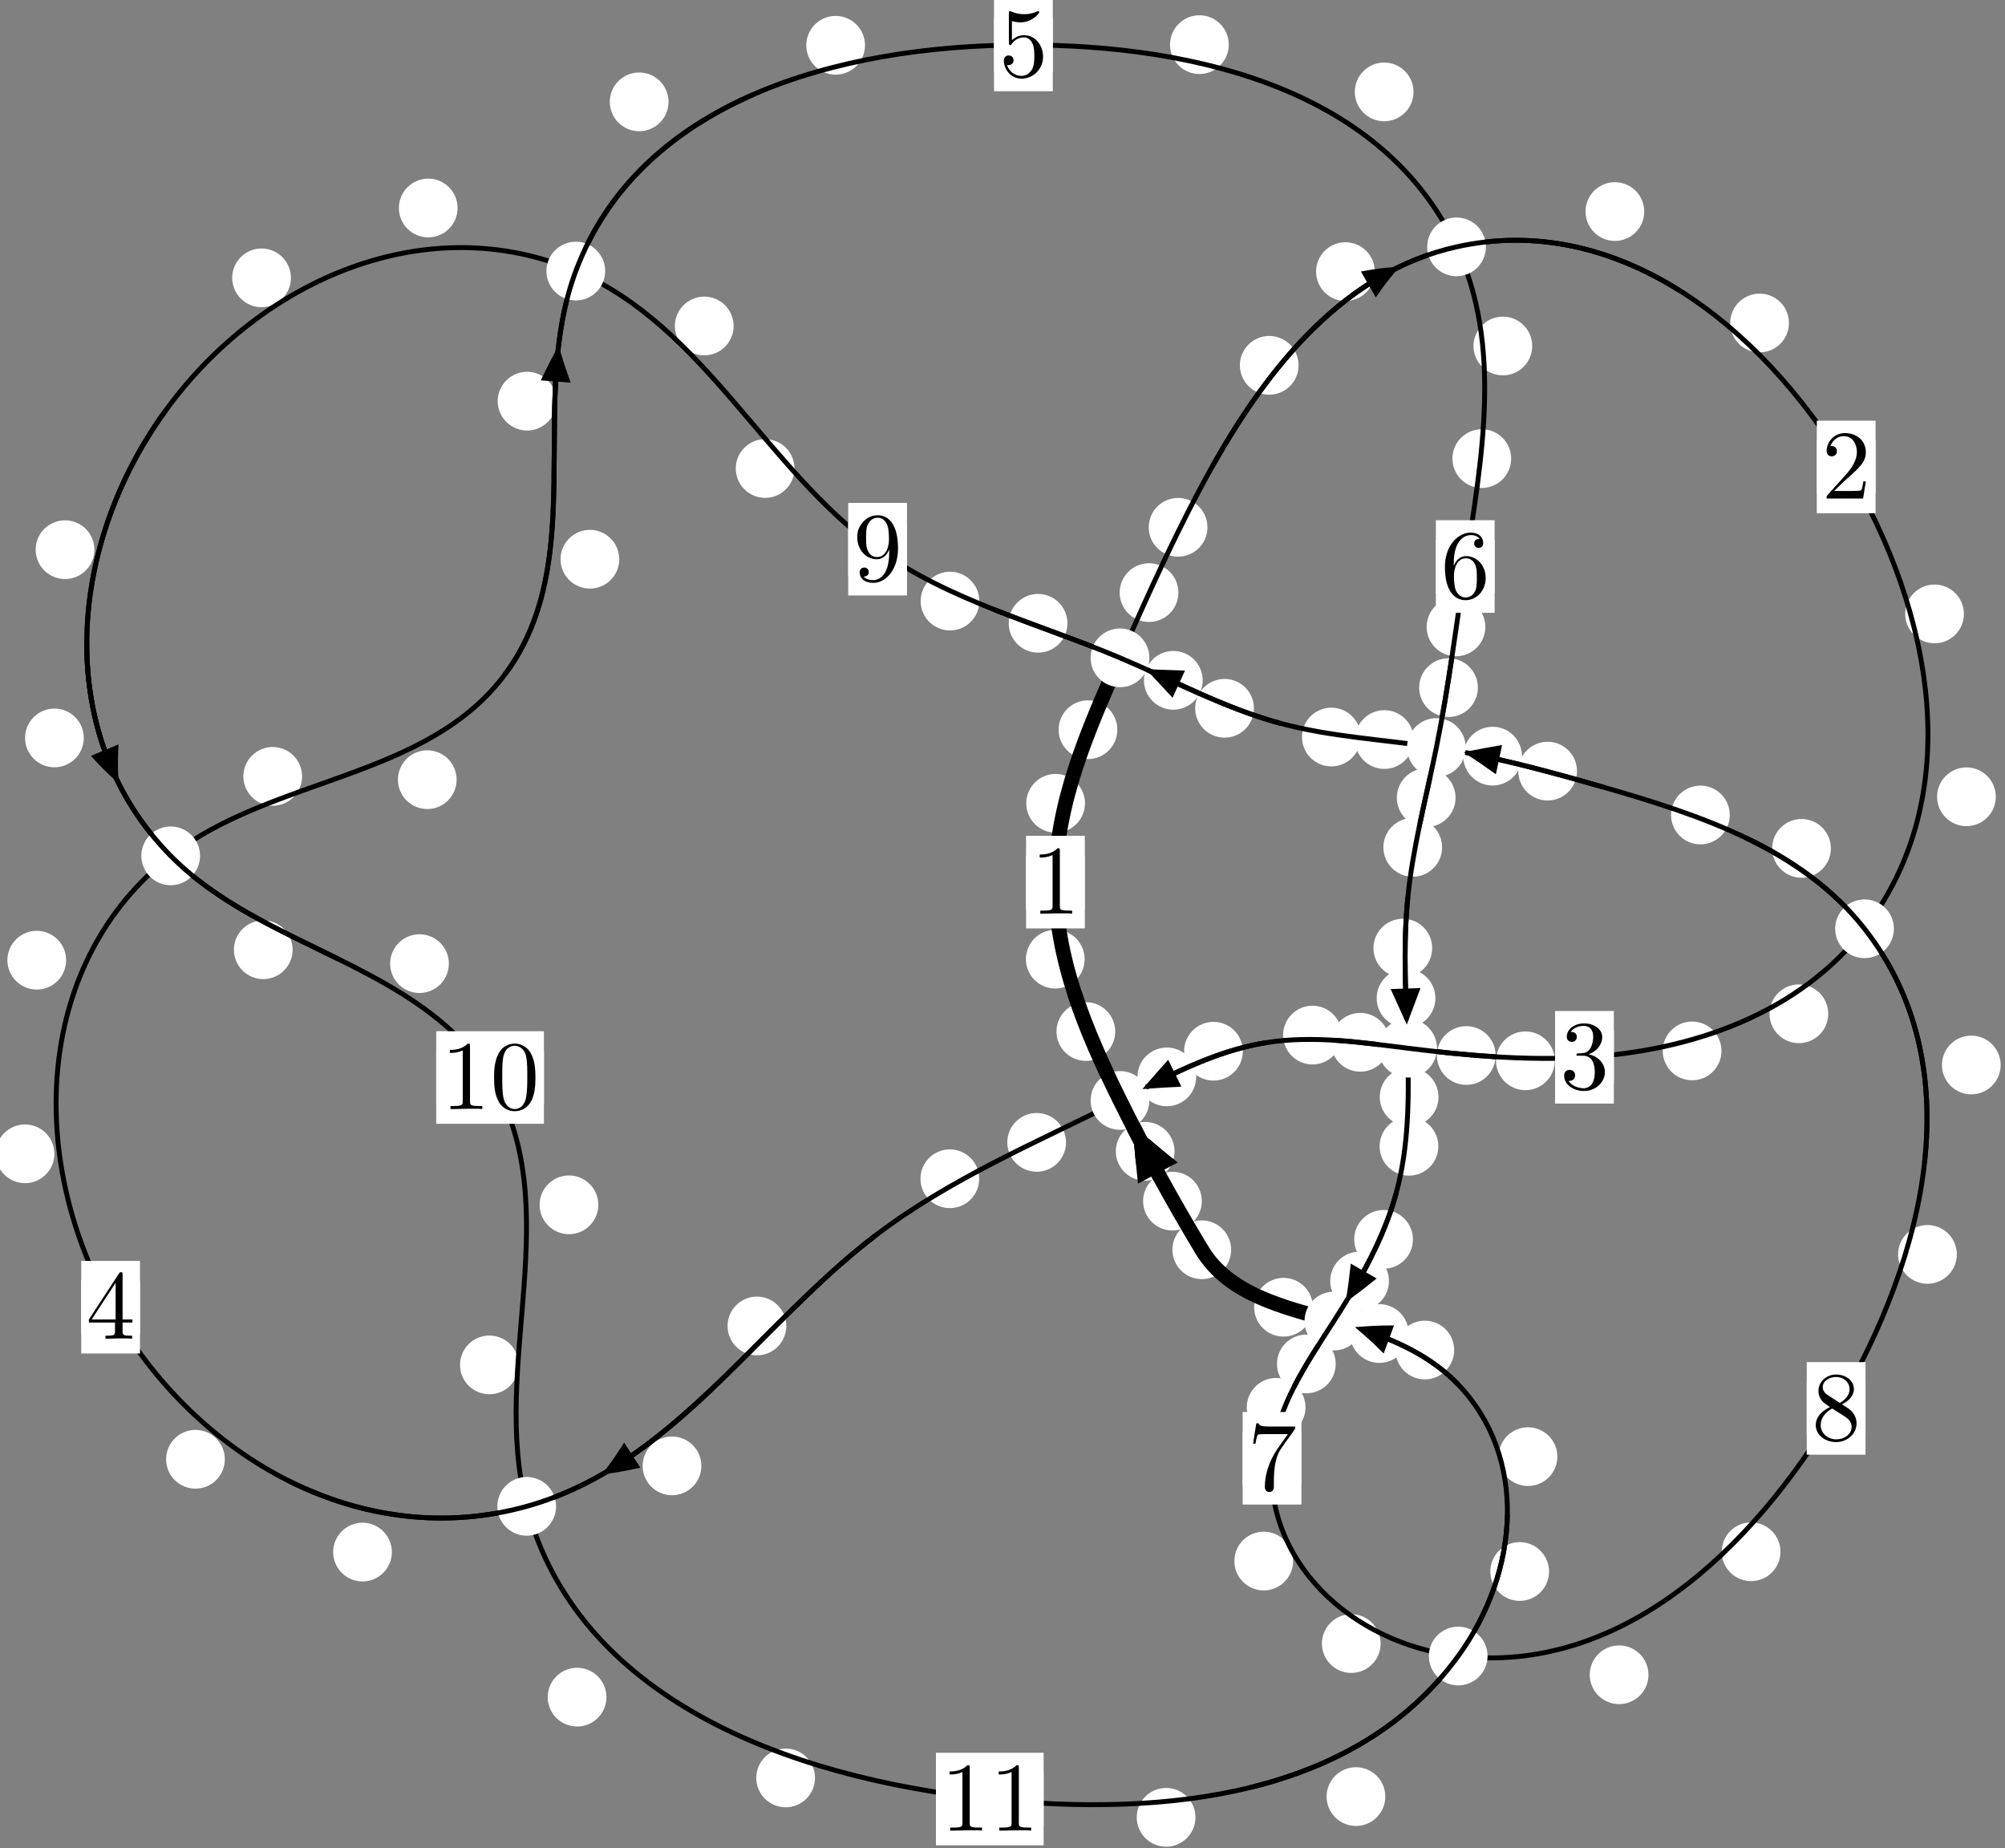 <?xml version="1.0"?>
<!-- Created by MetaPost 1.999 on 2021.07.05:2354 -->
<svg version="1.1" xmlns="http://www.w3.org/2000/svg" xmlns:xlink="http://www.w3.org/1999/xlink" width="204.083" height="188.085" viewBox="0 0 204.083 188.085">
<rect x="0" y="0" width="204.083" height="188.085" fill="#808080" stroke="none"/>
<!-- Original BoundingBox: -114.442551 -75.950302 89.640411 112.135040 -->
  <defs>
    <g transform="scale(0.01,0.01)" id="GLYPHcmr10_48">
      <path style="fill-rule: evenodd;" d="M460 -320C460 -400,455 -480,420 -554C374 -650,292 -666,250 -666C190 -666,117 -640,76 -547C44 -478,39 -400,39 -320C39 -245,43 -155,84 -79C127 2,200 22,249 22C303 22,379 1,423 -94C455 -163,460 -241,460 -320M249 -0C210 -0,151 -25,133 -121C122 -181,122 -273,122 -332C122 -396,122 -462,130 -516C149 -635,224 -644,249 -644C282 -644,348 -626,367 -527C377 -471,377 -395,377 -332C377 -257,377 -189,366 -125C351 -30,294 -0,249 -0"></path>
    </g>
    <g transform="scale(0.01,0.01)" id="GLYPHcmr10_49">
      <path style="fill-rule: evenodd;" d="M294 -640C294 -664,294 -666,271 -666C209 -602,121 -602,89 -602L89 -571C109 -571,168 -571,220 -597L220 -79C220 -43,217 -31,127 -31L95 -31L95 -0L257 -0L130 -3L217 -3L257 -3L297 -3L384 -3L419 -0L419 -31L387 -31C297 -31,294 -42,294 -79"></path>
    </g>
    <g transform="scale(0.01,0.01)" id="GLYPHcmr10_50">
      <path style="fill-rule: evenodd;" d="M127 -77L233 -180C389 -318,449 -372,449 -472C449 -586,359 -666,237 -666C124 -666,50 -574,50 -485C50 -429,100 -429,103 -429C120 -429,155 -441,155 -482C155 -508,137 -534,102 -534C94 -534,92 -534,89 -533C112 -598,166 -635,224 -635C315 -635,358 -554,358 -472C358 -392,308 -313,253 -251L61 -37C50 -26,50 -24,50 -0L421 -0L449 -174L424 -174C419 -144,412 -100,402 -85C395 -77,329 -77,307 -77"></path>
    </g>
    <g transform="scale(0.01,0.01)" id="GLYPHcmr10_51">
      <path style="fill-rule: evenodd;" d="M290 -352C372 -379,430 -449,430 -528C430 -610,342 -666,246 -666C145 -666,69 -606,69 -530C69 -497,91 -478,120 -478C151 -478,171 -500,171 -529C171 -579,124 -579,109 -579C140 -628,206 -641,242 -641C283 -641,338 -619,338 -529C338 -517,336 -459,310 -415C280 -367,246 -364,221 -363C213 -362,189 -360,182 -360C174 -359,167 -358,167 -348C167 -337,174 -337,191 -337L235 -337C317 -337,354 -269,354 -171C354 -35,285 -6,241 -6C198 -6,123 -23,88 -82C123 -77,154 -99,154 -137C154 -173,127 -193,98 -193C74 -193,42 -179,42 -135C42 -44,135 22,244 22C366 22,457 -69,457 -171C457 -253,394 -331,290 -352"></path>
    </g>
    <g transform="scale(0.01,0.01)" id="GLYPHcmr10_52">
      <path style="fill-rule: evenodd;" d="M294 -165L294 -78C294 -42,292 -31,218 -31L197 -31L197 -0L332 -0L238 -3L290 -3L332 -3L374 -3L427 -3L468 -0L468 -31L447 -31C373 -31,371 -42,371 -78L371 -165L471 -165L471 -196L371 -196L371 -651C371 -671,371 -677,355 -677C346 -677,343 -677,335 -665L28 -196L28 -165M300 -196L56 -196L300 -569"></path>
    </g>
    <g transform="scale(0.01,0.01)" id="GLYPHcmr10_53">
      <path style="fill-rule: evenodd;" d="M449 -201C449 -320,367 -420,259 -420C211 -420,168 -404,132 -369L132 -564C152 -558,185 -551,217 -551C340 -551,410 -642,410 -655C410 -661,407 -666,400 -666C399 -666,397 -666,392 -663C372 -654,323 -634,256 -634C216 -634,170 -641,123 -662C115 -665,113 -665,111 -665C101 -665,101 -657,101 -641L101 -345C101 -327,101 -319,115 -319C122 -319,124 -322,128 -328C139 -344,176 -398,257 -398C309 -398,334 -352,342 -334C358 -297,360 -258,360 -208C360 -173,360 -113,336 -71C312 -32,275 -6,229 -6C156 -6,99 -59,82 -118C85 -117,88 -116,99 -116C132 -116,149 -141,149 -165C149 -189,132 -214,99 -214C85 -214,50 -207,50 -161C50 -75,119 22,231 22C347 22,449 -74,449 -201"></path>
    </g>
    <g transform="scale(0.01,0.01)" id="GLYPHcmr10_54">
      <path style="fill-rule: evenodd;" d="M132 -328L132 -352C132 -605,256 -641,307 -641C331 -641,373 -635,395 -601C380 -601,340 -601,340 -556C340 -525,364 -510,386 -510C402 -510,432 -519,432 -558C432 -618,388 -666,305 -666C177 -666,42 -537,42 -316C42 -49,158 22,251 22C362 22,457 -72,457 -204C457 -331,368 -427,257 -427C189 -427,152 -376,132 -328M251 -6C188 -6,158 -66,152 -81C134 -128,134 -208,134 -226C134 -304,166 -404,256 -404C272 -404,318 -404,349 -342C367 -305,367 -254,367 -205C367 -157,367 -107,350 -71C320 -11,274 -6,251 -6"></path>
    </g>
    <g transform="scale(0.01,0.01)" id="GLYPHcmr10_55">
      <path style="fill-rule: evenodd;" d="M476 -609C485 -621,485 -623,485 -644L242 -644C120 -644,118 -657,114 -676L89 -676L56 -470L81 -470C84 -486,93 -549,106 -561C113 -567,191 -567,204 -567L411 -567C400 -551,321 -442,299 -409C209 -274,176 -135,176 -33C176 -23,176 22,222 22C268 22,268 -23,268 -33L268 -84C268 -139,271 -194,279 -248C283 -271,297 -357,341 -419"></path>
    </g>
    <g transform="scale(0.01,0.01)" id="GLYPHcmr10_56">
      <path style="fill-rule: evenodd;" d="M163 -457C117 -487,113 -521,113 -538C113 -599,178 -641,249 -641C322 -641,386 -589,386 -517C386 -460,347 -412,287 -377M309 -362C381 -399,430 -451,430 -517C430 -609,341 -666,250 -666C150 -666,69 -592,69 -499C69 -481,71 -436,113 -389C124 -377,161 -352,186 -335C128 -306,42 -250,42 -151C42 -45,144 22,249 22C362 22,457 -61,457 -168C457 -204,446 -249,408 -291C389 -312,373 -322,309 -362M209 -320L332 -242C360 -223,407 -193,407 -132C407 -58,332 -6,250 -6C164 -6,92 -68,92 -151C92 -209,124 -273,209 -320"></path>
    </g>
    <g transform="scale(0.01,0.01)" id="GLYPHcmr10_57">
      <path style="fill-rule: evenodd;" d="M367 -318L367 -286C367 -52,263 -6,205 -6C188 -6,134 -8,107 -42C151 -42,159 -71,159 -88C159 -119,135 -134,113 -134C97 -134,67 -125,67 -86C67 -19,121 22,206 22C335 22,457 -114,457 -329C457 -598,342 -666,253 -666C198 -666,149 -648,106 -603C65 -558,42 -516,42 -441C42 -316,130 -218,242 -218C303 -218,344 -260,367 -318M243 -241C227 -241,181 -241,150 -304C132 -341,132 -391,132 -440C132 -494,132 -541,153 -578C180 -628,218 -641,253 -641C299 -641,332 -607,349 -562C361 -530,365 -467,365 -421C365 -338,331 -241,243 -241"></path>
    </g>
  </defs>
  <path d="M122.331 122.247C122.331 121.454,122.016 120.694,121.455 120.133C120.895 119.573,120.135 119.258,119.342 119.258C118.549 119.258,117.789 119.573,117.229 120.133C116.668 120.694,116.353 121.454,116.353 122.247C116.353 123.039,116.668 123.8,117.229 124.36C117.789 124.921,118.549 125.236,119.342 125.236C120.135 125.236,120.895 124.921,121.455 124.36C122.016 123.8,122.331 123.039,122.331 122.247Z" style="fill: rgb(100%,100%,100%);stroke: none;"></path>
  <path d="M125.314 127.195C125.314 126.402,124.999 125.642,124.438 125.082C123.878 124.521,123.118 124.206,122.325 124.206C121.532 124.206,120.772 124.521,120.212 125.082C119.651 125.642,119.336 126.402,119.336 127.195C119.336 127.988,119.651 128.748,120.212 129.308C120.772 129.869,121.532 130.184,122.325 130.184C123.118 130.184,123.878 129.869,124.438 129.308C124.999 128.748,125.314 127.988,125.314 127.195Z" style="fill: rgb(100%,100%,100%);stroke: none;"></path>
  <path d="M113.514 104.985C113.514 104.192,113.199 103.432,112.638 102.872C112.078 102.311,111.318 101.996,110.525 101.996C109.732 101.996,108.972 102.311,108.412 102.872C107.851 103.432,107.536 104.192,107.536 104.985C107.536 105.778,107.851 106.538,108.412 107.098C108.972 107.659,109.732 107.974,110.525 107.974C111.318 107.974,112.078 107.659,112.638 107.098C113.199 106.538,113.514 105.778,113.514 104.985Z" style="fill: rgb(100%,100%,100%);stroke: none;"></path>
  <path d="M119.553 117.177C119.553 116.385,119.239 115.625,118.678 115.064C118.118 114.504,117.357 114.189,116.565 114.189C115.772 114.189,115.012 114.504,114.451 115.064C113.891 115.625,113.576 116.385,113.576 117.177C113.576 117.97,113.891 118.73,114.451 119.291C115.012 119.851,115.772 120.166,116.565 120.166C117.357 120.166,118.118 119.851,118.678 119.291C119.239 118.73,119.553 117.97,119.553 117.177Z" style="fill: rgb(100%,100%,100%);stroke: none;"></path>
  <path d="M110.437 81.756C110.437 80.963,110.122 80.203,109.561 79.643C109.001 79.082,108.241 78.767,107.448 78.767C106.655 78.767,105.895 79.082,105.335 79.643C104.774 80.203,104.459 80.963,104.459 81.756C104.459 82.549,104.774 83.309,105.335 83.869C105.895 84.43,106.655 84.745,107.448 84.745C108.241 84.745,109.001 84.43,109.561 83.869C110.122 83.309,110.437 82.549,110.437 81.756Z" style="fill: rgb(100%,100%,100%);stroke: none;"></path>
  <path d="M110.401 97.62C110.401 96.827,110.086 96.067,109.526 95.506C108.965 94.946,108.205 94.631,107.412 94.631C106.62 94.631,105.859 94.946,105.299 95.506C104.738 96.067,104.424 96.827,104.424 97.62C104.424 98.412,104.738 99.173,105.299 99.733C105.859 100.294,106.62 100.609,107.412 100.609C108.205 100.609,108.965 100.294,109.526 99.733C110.086 99.173,110.401 98.412,110.401 97.62Z" style="fill: rgb(100%,100%,100%);stroke: none;"></path>
  <path d="M119.945 60.313C119.945 59.521,119.631 58.76,119.07 58.2C118.51 57.639,117.749 57.324,116.957 57.324C116.164 57.324,115.404 57.639,114.843 58.2C114.283 58.76,113.968 59.521,113.968 60.313C113.968 61.106,114.283 61.866,114.843 62.427C115.404 62.987,116.164 63.302,116.957 63.302C117.749 63.302,118.51 62.987,119.07 62.427C119.631 61.866,119.945 61.106,119.945 60.313Z" style="fill: rgb(100%,100%,100%);stroke: none;"></path>
  <path d="M113.732 74.265C113.732 73.472,113.417 72.712,112.856 72.151C112.296 71.591,111.536 71.276,110.743 71.276C109.95 71.276,109.19 71.591,108.63 72.151C108.069 72.712,107.754 73.472,107.754 74.265C107.754 75.057,108.069 75.818,108.63 76.378C109.19 76.939,109.95 77.253,110.743 77.253C111.536 77.253,112.296 76.939,112.856 76.378C113.417 75.818,113.732 75.057,113.732 74.265Z" style="fill: rgb(100%,100%,100%);stroke: none;"></path>
  <path d="M132.18 37.181C132.18 36.388,131.865 35.628,131.305 35.068C130.744 34.507,129.984 34.192,129.192 34.192C128.399 34.192,127.639 34.507,127.078 35.068C126.518 35.628,126.203 36.388,126.203 37.181C126.203 37.974,126.518 38.734,127.078 39.294C127.639 39.855,128.399 40.17,129.192 40.17C129.984 40.17,130.744 39.855,131.305 39.294C131.865 38.734,132.18 37.974,132.18 37.181Z" style="fill: rgb(100%,100%,100%);stroke: none;"></path>
  <path d="M122.903 53.666C122.903 52.873,122.588 52.113,122.028 51.552C121.467 50.992,120.707 50.677,119.915 50.677C119.122 50.677,118.362 50.992,117.801 51.552C117.241 52.113,116.926 52.873,116.926 53.666C116.926 54.458,117.241 55.219,117.801 55.779C118.362 56.34,119.122 56.654,119.915 56.654C120.707 56.654,121.467 56.34,122.028 55.779C122.588 55.219,122.903 54.458,122.903 53.666Z" style="fill: rgb(100%,100%,100%);stroke: none;"></path>
  <path d="M167.362 21.532C167.362 20.739,167.047 19.979,166.487 19.418C165.926 18.858,165.166 18.543,164.374 18.543C163.581 18.543,162.821 18.858,162.26 19.418C161.7 19.979,161.385 20.739,161.385 21.532C161.385 22.324,161.7 23.085,162.26 23.645C162.821 24.206,163.581 24.521,164.374 24.521C165.166 24.521,165.926 24.206,166.487 23.645C167.047 23.085,167.362 22.324,167.362 21.532Z" style="fill: rgb(100%,100%,100%);stroke: none;"></path>
  <path d="M139.937 27.645C139.937 26.852,139.622 26.092,139.062 25.531C138.501 24.971,137.741 24.656,136.949 24.656C136.156 24.656,135.396 24.971,134.835 25.531C134.275 26.092,133.96 26.852,133.96 27.645C133.96 28.437,134.275 29.197,134.835 29.758C135.396 30.318,136.156 30.633,136.949 30.633C137.741 30.633,138.501 30.318,139.062 29.758C139.622 29.197,139.937 28.437,139.937 27.645Z" style="fill: rgb(100%,100%,100%);stroke: none;"></path>
  <path d="M199.901 62.482C199.901 61.689,199.586 60.929,199.026 60.369C198.465 59.808,197.705 59.493,196.912 59.493C196.12 59.493,195.36 59.808,194.799 60.369C194.239 60.929,193.924 61.689,193.924 62.482C193.924 63.275,194.239 64.035,194.799 64.595C195.36 65.156,196.12 65.471,196.912 65.471C197.705 65.471,198.465 65.156,199.026 64.595C199.586 64.035,199.901 63.275,199.901 62.482Z" style="fill: rgb(100%,100%,100%);stroke: none;"></path>
  <path d="M182.092 32.871C182.092 32.079,181.777 31.318,181.216 30.758C180.656 30.197,179.896 29.883,179.103 29.883C178.31 29.883,177.55 30.197,176.99 30.758C176.429 31.318,176.114 32.079,176.114 32.871C176.114 33.664,176.429 34.424,176.99 34.985C177.55 35.545,178.31 35.86,179.103 35.86C179.896 35.86,180.656 35.545,181.216 34.985C181.777 34.424,182.092 33.664,182.092 32.871Z" style="fill: rgb(100%,100%,100%);stroke: none;"></path>
  <path d="M186.092 103.181C186.092 102.388,185.777 101.628,185.217 101.068C184.656 100.507,183.896 100.192,183.103 100.192C182.311 100.192,181.55 100.507,180.99 101.068C180.429 101.628,180.115 102.388,180.115 103.181C180.115 103.974,180.429 104.734,180.99 105.294C181.55 105.855,182.311 106.17,183.103 106.17C183.896 106.17,184.656 105.855,185.217 105.294C185.777 104.734,186.092 103.974,186.092 103.181Z" style="fill: rgb(100%,100%,100%);stroke: none;"></path>
  <path d="M203.147 81.093C203.147 80.3,202.832 79.54,202.272 78.979C201.711 78.419,200.951 78.104,200.158 78.104C199.366 78.104,198.605 78.419,198.045 78.979C197.484 79.54,197.169 80.3,197.169 81.093C197.169 81.885,197.484 82.646,198.045 83.206C198.605 83.767,199.366 84.082,200.158 84.082C200.951 84.082,201.711 83.767,202.272 83.206C202.832 82.646,203.147 81.885,203.147 81.093Z" style="fill: rgb(100%,100%,100%);stroke: none;"></path>
  <path d="M158.254 107.965C158.254 107.172,157.939 106.412,157.379 105.851C156.818 105.291,156.058 104.976,155.265 104.976C154.473 104.976,153.712 105.291,153.152 105.851C152.591 106.412,152.276 107.172,152.276 107.965C152.276 108.757,152.591 109.518,153.152 110.078C153.712 110.639,154.473 110.953,155.265 110.953C156.058 110.953,156.818 110.639,157.379 110.078C157.939 109.518,158.254 108.757,158.254 107.965Z" style="fill: rgb(100%,100%,100%);stroke: none;"></path>
  <path d="M175.223 106.958C175.223 106.165,174.909 105.405,174.348 104.845C173.788 104.284,173.027 103.969,172.235 103.969C171.442 103.969,170.682 104.284,170.121 104.845C169.561 105.405,169.246 106.165,169.246 106.958C169.246 107.751,169.561 108.511,170.121 109.071C170.682 109.632,171.442 109.947,172.235 109.947C173.027 109.947,173.788 109.632,174.348 109.071C174.909 108.511,175.223 107.751,175.223 106.958Z" style="fill: rgb(100%,100%,100%);stroke: none;"></path>
  <path d="M141.445 106.081C141.445 105.288,141.13 104.528,140.57 103.968C140.01 103.407,139.249 103.092,138.457 103.092C137.664 103.092,136.904 103.407,136.343 103.968C135.783 104.528,135.468 105.288,135.468 106.081C135.468 106.874,135.783 107.634,136.343 108.194C136.904 108.755,137.664 109.07,138.457 109.07C139.249 109.07,140.01 108.755,140.57 108.194C141.13 107.634,141.445 106.874,141.445 106.081Z" style="fill: rgb(100%,100%,100%);stroke: none;"></path>
  <path d="M152.238 107.426C152.238 106.634,151.923 105.874,151.363 105.313C150.802 104.753,150.042 104.438,149.25 104.438C148.457 104.438,147.697 104.753,147.136 105.313C146.576 105.874,146.261 106.634,146.261 107.426C146.261 108.219,146.576 108.979,147.136 109.54C147.697 110.1,148.457 110.415,149.25 110.415C150.042 110.415,150.802 110.1,151.363 109.54C151.923 108.979,152.238 108.219,152.238 107.426Z" style="fill: rgb(100%,100%,100%);stroke: none;"></path>
  <path d="M126.505 106.99C126.505 106.197,126.19 105.437,125.63 104.876C125.069 104.316,124.309 104.001,123.516 104.001C122.724 104.001,121.963 104.316,121.403 104.876C120.842 105.437,120.528 106.197,120.528 106.99C120.528 107.782,120.842 108.542,121.403 109.103C121.963 109.663,122.724 109.978,123.516 109.978C124.309 109.978,125.069 109.663,125.63 109.103C126.19 108.542,126.505 107.782,126.505 106.99Z" style="fill: rgb(100%,100%,100%);stroke: none;"></path>
  <path d="M136.582 105.348C136.582 104.555,136.267 103.795,135.706 103.234C135.146 102.674,134.386 102.359,133.593 102.359C132.8 102.359,132.04 102.674,131.48 103.234C130.919 103.795,130.604 104.555,130.604 105.348C130.604 106.14,130.919 106.9,131.48 107.461C132.04 108.021,132.8 108.336,133.593 108.336C134.386 108.336,135.146 108.021,135.706 107.461C136.267 106.9,136.582 106.14,136.582 105.348Z" style="fill: rgb(100%,100%,100%);stroke: none;"></path>
  <path d="M108.508 116.267C108.508 115.474,108.193 114.714,107.632 114.154C107.072 113.593,106.312 113.278,105.519 113.278C104.726 113.278,103.966 113.593,103.406 114.154C102.845 114.714,102.53 115.474,102.53 116.267C102.53 117.06,102.845 117.82,103.406 118.38C103.966 118.941,104.726 119.256,105.519 119.256C106.312 119.256,107.072 118.941,107.632 118.38C108.193 117.82,108.508 117.06,108.508 116.267Z" style="fill: rgb(100%,100%,100%);stroke: none;"></path>
  <path d="M121.756 109.602C121.756 108.809,121.441 108.049,120.88 107.488C120.32 106.928,119.56 106.613,118.767 106.613C117.974 106.613,117.214 106.928,116.654 107.488C116.093 108.049,115.778 108.809,115.778 109.602C115.778 110.394,116.093 111.154,116.654 111.715C117.214 112.275,117.974 112.59,118.767 112.59C119.56 112.59,120.32 112.275,120.88 111.715C121.441 111.154,121.756 110.394,121.756 109.602Z" style="fill: rgb(100%,100%,100%);stroke: none;"></path>
  <path d="M80.035 134.953C80.035 134.16,79.72 133.4,79.16 132.84C78.599 132.279,77.839 131.964,77.046 131.964C76.254 131.964,75.493 132.279,74.933 132.84C74.372 133.4,74.058 134.16,74.058 134.953C74.058 135.746,74.372 136.506,74.933 137.066C75.493 137.627,76.254 137.942,77.046 137.942C77.839 137.942,78.599 137.627,79.16 137.066C79.72 136.506,80.035 135.746,80.035 134.953Z" style="fill: rgb(100%,100%,100%);stroke: none;"></path>
  <path d="M99.67 119.97C99.67 119.177,99.355 118.417,98.794 117.857C98.234 117.296,97.474 116.981,96.681 116.981C95.888 116.981,95.128 117.296,94.568 117.857C94.007 118.417,93.692 119.177,93.692 119.97C93.692 120.763,94.007 121.523,94.568 122.083C95.128 122.644,95.888 122.959,96.681 122.959C97.474 122.959,98.234 122.644,98.794 122.083C99.355 121.523,99.67 120.763,99.67 119.97Z" style="fill: rgb(100%,100%,100%);stroke: none;"></path>
  <path d="M39.888 157.965C39.888 157.172,39.574 156.412,39.013 155.852C38.453 155.291,37.692 154.976,36.9 154.976C36.107 154.976,35.347 155.291,34.786 155.852C34.226 156.412,33.911 157.172,33.911 157.965C33.911 158.758,34.226 159.518,34.786 160.078C35.347 160.639,36.107 160.954,36.9 160.954C37.692 160.954,38.453 160.639,39.013 160.078C39.574 159.518,39.888 158.758,39.888 157.965Z" style="fill: rgb(100%,100%,100%);stroke: none;"></path>
  <path d="M71.389 149.192C71.389 148.399,71.074 147.639,70.514 147.079C69.953 146.518,69.193 146.203,68.4 146.203C67.608 146.203,66.848 146.518,66.287 147.079C65.727 147.639,65.412 148.399,65.412 149.192C65.412 149.985,65.727 150.745,66.287 151.305C66.848 151.866,67.608 152.181,68.4 152.181C69.193 152.181,69.953 151.866,70.514 151.305C71.074 150.745,71.389 149.985,71.389 149.192Z" style="fill: rgb(100%,100%,100%);stroke: none;"></path>
  <path d="M5.535 117.431C5.535 116.638,5.22 115.878,4.66 115.317C4.099 114.757,3.339 114.442,2.546 114.442C1.753 114.442,0.993 114.757,0.433 115.317C-0.128 115.878,-0.443 116.638,-0.443 117.431C-0.443 118.223,-0.128 118.983,0.433 119.544C0.993 120.104,1.753 120.419,2.546 120.419C3.339 120.419,4.099 120.104,4.66 119.544C5.22 118.983,5.535 118.223,5.535 117.431Z" style="fill: rgb(100%,100%,100%);stroke: none;"></path>
  <path d="M22.885 148.52C22.885 147.728,22.57 146.967,22.01 146.407C21.449 145.846,20.689 145.531,19.896 145.531C19.104 145.531,18.343 145.846,17.783 146.407C17.222 146.967,16.908 147.728,16.908 148.52C16.908 149.313,17.222 150.073,17.783 150.634C18.343 151.194,19.104 151.509,19.896 151.509C20.689 151.509,21.449 151.194,22.01 150.634C22.57 150.073,22.885 149.313,22.885 148.52Z" style="fill: rgb(100%,100%,100%);stroke: none;"></path>
  <path d="M30.748 79.015C30.748 78.223,30.433 77.463,29.873 76.902C29.313 76.342,28.552 76.027,27.76 76.027C26.967 76.027,26.207 76.342,25.646 76.902C25.086 77.463,24.771 78.223,24.771 79.015C24.771 79.808,25.086 80.568,25.646 81.129C26.207 81.689,26.967 82.004,27.76 82.004C28.552 82.004,29.313 81.689,29.873 81.129C30.433 80.568,30.748 79.808,30.748 79.015Z" style="fill: rgb(100%,100%,100%);stroke: none;"></path>
  <path d="M6.731 97.726C6.731 96.933,6.417 96.173,5.856 95.612C5.296 95.052,4.535 94.737,3.743 94.737C2.95 94.737,2.19 95.052,1.629 95.612C1.069 96.173,0.754 96.933,0.754 97.726C0.754 98.518,1.069 99.279,1.629 99.839C2.19 100.4,2.95 100.715,3.743 100.715C4.535 100.715,5.296 100.4,5.856 99.839C6.417 99.279,6.731 98.518,6.731 97.726Z" style="fill: rgb(100%,100%,100%);stroke: none;"></path>
  <path d="M63.033 56.916C63.033 56.124,62.718 55.363,62.157 54.803C61.597 54.242,60.837 53.927,60.044 53.927C59.251 53.927,58.491 54.242,57.931 54.803C57.37 55.363,57.055 56.124,57.055 56.916C57.055 57.709,57.37 58.469,57.931 59.03C58.491 59.59,59.251 59.905,60.044 59.905C60.837 59.905,61.597 59.59,62.157 59.03C62.718 58.469,63.033 57.709,63.033 56.916Z" style="fill: rgb(100%,100%,100%);stroke: none;"></path>
  <path d="M46.48 79.353C46.48 78.56,46.165 77.8,45.605 77.24C45.044 76.679,44.284 76.364,43.491 76.364C42.699 76.364,41.939 76.679,41.378 77.24C40.818 77.8,40.503 78.56,40.503 79.353C40.503 80.146,40.818 80.906,41.378 81.466C41.939 82.027,42.699 82.342,43.491 82.342C44.284 82.342,45.044 82.027,45.605 81.466C46.165 80.906,46.48 80.146,46.48 79.353Z" style="fill: rgb(100%,100%,100%);stroke: none;"></path>
  <path d="M68.047 10.366C68.047 9.574,67.732 8.813,67.171 8.253C66.611 7.693,65.851 7.378,65.058 7.378C64.265 7.378,63.505 7.693,62.945 8.253C62.384 8.813,62.069 9.574,62.069 10.366C62.069 11.159,62.384 11.919,62.945 12.48C63.505 13.04,64.265 13.355,65.058 13.355C65.851 13.355,66.611 13.04,67.171 12.48C67.732 11.919,68.047 11.159,68.047 10.366Z" style="fill: rgb(100%,100%,100%);stroke: none;"></path>
  <path d="M56.639 40.828C56.639 40.035,56.324 39.275,55.763 38.715C55.203 38.154,54.443 37.839,53.65 37.839C52.857 37.839,52.097 38.154,51.537 38.715C50.976 39.275,50.661 40.035,50.661 40.828C50.661 41.621,50.976 42.381,51.537 42.941C52.097 43.502,52.857 43.817,53.65 43.817C54.443 43.817,55.203 43.502,55.763 42.941C56.324 42.381,56.639 41.621,56.639 40.828Z" style="fill: rgb(100%,100%,100%);stroke: none;"></path>
  <path d="M125.072 4.543C125.072 3.75,124.757 2.99,124.196 2.43C123.636 1.869,122.876 1.554,122.083 1.554C121.29 1.554,120.53 1.869,119.97 2.43C119.409 2.99,119.094 3.75,119.094 4.543C119.094 5.336,119.409 6.096,119.97 6.656C120.53 7.217,121.29 7.532,122.083 7.532C122.876 7.532,123.636 7.217,124.196 6.656C124.757 6.096,125.072 5.336,125.072 4.543Z" style="fill: rgb(100%,100%,100%);stroke: none;"></path>
  <path d="M88.045 4.609C88.045 3.817,87.73 3.057,87.17 2.496C86.609 1.936,85.849 1.621,85.057 1.621C84.264 1.621,83.504 1.936,82.943 2.496C82.383 3.057,82.068 3.817,82.068 4.609C82.068 5.402,82.383 6.162,82.943 6.723C83.504 7.283,84.264 7.598,85.057 7.598C85.849 7.598,86.609 7.283,87.17 6.723C87.73 6.162,88.045 5.402,88.045 4.609Z" style="fill: rgb(100%,100%,100%);stroke: none;"></path>
  <path d="M155.961 35.214C155.961 34.421,155.646 33.661,155.085 33.1C154.525 32.54,153.765 32.225,152.972 32.225C152.179 32.225,151.419 32.54,150.859 33.1C150.298 33.661,149.983 34.421,149.983 35.214C149.983 36.006,150.298 36.766,150.859 37.327C151.419 37.887,152.179 38.202,152.972 38.202C153.765 38.202,154.525 37.887,155.085 37.327C155.646 36.766,155.961 36.006,155.961 35.214Z" style="fill: rgb(100%,100%,100%);stroke: none;"></path>
  <path d="M143.879 9.353C143.879 8.561,143.564 7.801,143.003 7.24C142.443 6.68,141.683 6.365,140.89 6.365C140.097 6.365,139.337 6.68,138.777 7.24C138.216 7.801,137.901 8.561,137.901 9.353C137.901 10.146,138.216 10.906,138.777 11.467C139.337 12.027,140.097 12.342,140.89 12.342C141.683 12.342,142.443 12.027,143.003 11.467C143.564 10.906,143.879 10.146,143.879 9.353Z" style="fill: rgb(100%,100%,100%);stroke: none;"></path>
  <path d="M151.19 63.804C151.19 63.012,150.875 62.252,150.315 61.691C149.754 61.131,148.994 60.816,148.202 60.816C147.409 60.816,146.649 61.131,146.088 61.691C145.528 62.252,145.213 63.012,145.213 63.804C145.213 64.597,145.528 65.357,146.088 65.918C146.649 66.478,147.409 66.793,148.202 66.793C148.994 66.793,149.754 66.478,150.315 65.918C150.875 65.357,151.19 64.597,151.19 63.804Z" style="fill: rgb(100%,100%,100%);stroke: none;"></path>
  <path d="M153.815 46.675C153.815 45.882,153.5 45.122,152.94 44.562C152.379 44.001,151.619 43.686,150.826 43.686C150.034 43.686,149.274 44.001,148.713 44.562C148.153 45.122,147.838 45.882,147.838 46.675C147.838 47.468,148.153 48.228,148.713 48.788C149.274 49.349,150.034 49.664,150.826 49.664C151.619 49.664,152.379 49.349,152.94 48.788C153.5 48.228,153.815 47.468,153.815 46.675Z" style="fill: rgb(100%,100%,100%);stroke: none;"></path>
  <path d="M148.156 81.188C148.156 80.395,147.841 79.635,147.281 79.075C146.72 78.514,145.96 78.199,145.168 78.199C144.375 78.199,143.615 78.514,143.054 79.075C142.494 79.635,142.179 80.395,142.179 81.188C142.179 81.981,142.494 82.741,143.054 83.301C143.615 83.862,144.375 84.177,145.168 84.177C145.96 84.177,146.72 83.862,147.281 83.301C147.841 82.741,148.156 81.981,148.156 81.188Z" style="fill: rgb(100%,100%,100%);stroke: none;"></path>
  <path d="M150.429 69.983C150.429 69.191,150.114 68.431,149.553 67.87C148.993 67.31,148.233 66.995,147.44 66.995C146.647 66.995,145.887 67.31,145.327 67.87C144.766 68.431,144.451 69.191,144.451 69.983C144.451 70.776,144.766 71.536,145.327 72.097C145.887 72.657,146.647 72.972,147.44 72.972C148.233 72.972,148.993 72.657,149.553 72.097C150.114 71.536,150.429 70.776,150.429 69.983Z" style="fill: rgb(100%,100%,100%);stroke: none;"></path>
  <path d="M145.777 96.497C145.777 95.704,145.462 94.944,144.902 94.383C144.341 93.823,143.581 93.508,142.788 93.508C141.996 93.508,141.236 93.823,140.675 94.383C140.115 94.944,139.8 95.704,139.8 96.497C139.8 97.289,140.115 98.049,140.675 98.61C141.236 99.17,141.996 99.485,142.788 99.485C143.581 99.485,144.341 99.17,144.902 98.61C145.462 98.049,145.777 97.289,145.777 96.497Z" style="fill: rgb(100%,100%,100%);stroke: none;"></path>
  <path d="M146.788 86.24C146.788 85.447,146.473 84.687,145.912 84.126C145.352 83.566,144.592 83.251,143.799 83.251C143.006 83.251,142.246 83.566,141.686 84.126C141.125 84.687,140.81 85.447,140.81 86.24C140.81 87.032,141.125 87.793,141.686 88.353C142.246 88.914,143.006 89.228,143.799 89.228C144.592 89.228,145.352 88.914,145.912 88.353C146.473 87.793,146.788 87.032,146.788 86.24Z" style="fill: rgb(100%,100%,100%);stroke: none;"></path>
  <path d="M146.418 111.648C146.418 110.856,146.103 110.095,145.543 109.535C144.982 108.975,144.222 108.66,143.429 108.66C142.637 108.66,141.877 108.975,141.316 109.535C140.756 110.095,140.441 110.856,140.441 111.648C140.441 112.441,140.756 113.201,141.316 113.762C141.877 114.322,142.637 114.637,143.429 114.637C144.222 114.637,144.982 114.322,145.543 113.762C146.103 113.201,146.418 112.441,146.418 111.648Z" style="fill: rgb(100%,100%,100%);stroke: none;"></path>
  <path d="M146.105 101.594C146.105 100.802,145.79 100.042,145.23 99.481C144.669 98.921,143.909 98.606,143.117 98.606C142.324 98.606,141.564 98.921,141.003 99.481C140.443 100.042,140.128 100.802,140.128 101.594C140.128 102.387,140.443 103.147,141.003 103.708C141.564 104.268,142.324 104.583,143.117 104.583C143.909 104.583,144.669 104.268,145.23 103.708C145.79 103.147,146.105 102.387,146.105 101.594Z" style="fill: rgb(100%,100%,100%);stroke: none;"></path>
  <path d="M143.819 126.141C143.819 125.348,143.504 124.588,142.943 124.028C142.383 123.467,141.623 123.152,140.83 123.152C140.037 123.152,139.277 123.467,138.717 124.028C138.156 124.588,137.841 125.348,137.841 126.141C137.841 126.934,138.156 127.694,138.717 128.254C139.277 128.815,140.037 129.13,140.83 129.13C141.623 129.13,142.383 128.815,142.943 128.254C143.504 127.694,143.819 126.934,143.819 126.141Z" style="fill: rgb(100%,100%,100%);stroke: none;"></path>
  <path d="M146.404 116.664C146.404 115.871,146.089 115.111,145.529 114.551C144.968 113.99,144.208 113.675,143.416 113.675C142.623 113.675,141.863 113.99,141.302 114.551C140.742 115.111,140.427 115.871,140.427 116.664C140.427 117.457,140.742 118.217,141.302 118.777C141.863 119.338,142.623 119.653,143.416 119.653C144.208 119.653,144.968 119.338,145.529 118.777C146.089 118.217,146.404 117.457,146.404 116.664Z" style="fill: rgb(100%,100%,100%);stroke: none;"></path>
  <path d="M135.957 138.818C135.957 138.025,135.642 137.265,135.082 136.705C134.521 136.144,133.761 135.829,132.968 135.829C132.176 135.829,131.416 136.144,130.855 136.705C130.295 137.265,129.98 138.025,129.98 138.818C129.98 139.611,130.295 140.371,130.855 140.932C131.416 141.492,132.176 141.807,132.968 141.807C133.761 141.807,134.521 141.492,135.082 140.932C135.642 140.371,135.957 139.611,135.957 138.818Z" style="fill: rgb(100%,100%,100%);stroke: none;"></path>
  <path d="M141.376 130.375C141.376 129.582,141.061 128.822,140.501 128.261C139.94 127.701,139.18 127.386,138.387 127.386C137.595 127.386,136.834 127.701,136.274 128.261C135.713 128.822,135.398 129.582,135.398 130.375C135.398 131.167,135.713 131.928,136.274 132.488C136.834 133.049,137.595 133.363,138.387 133.363C139.18 133.363,139.94 133.049,140.501 132.488C141.061 131.928,141.376 131.167,141.376 130.375Z" style="fill: rgb(100%,100%,100%);stroke: none;"></path>
  <path d="M131.619 158.88C131.619 158.087,131.304 157.327,130.744 156.766C130.183 156.206,129.423 155.891,128.63 155.891C127.838 155.891,127.078 156.206,126.517 156.766C125.957 157.327,125.642 158.087,125.642 158.88C125.642 159.672,125.957 160.432,126.517 160.993C127.078 161.553,127.838 161.868,128.63 161.868C129.423 161.868,130.183 161.553,130.744 160.993C131.304 160.432,131.619 159.672,131.619 158.88Z" style="fill: rgb(100%,100%,100%);stroke: none;"></path>
  <path d="M132.883 143.231C132.883 142.438,132.568 141.678,132.007 141.117C131.447 140.557,130.687 140.242,129.894 140.242C129.101 140.242,128.341 140.557,127.781 141.117C127.22 141.678,126.905 142.438,126.905 143.231C126.905 144.023,127.22 144.784,127.781 145.344C128.341 145.904,129.101 146.219,129.894 146.219C130.687 146.219,131.447 145.904,132.007 145.344C132.568 144.784,132.883 144.023,132.883 143.231Z" style="fill: rgb(100%,100%,100%);stroke: none;"></path>
  <path d="M167.793 170.452C167.793 169.66,167.478 168.9,166.917 168.339C166.357 167.779,165.597 167.464,164.804 167.464C164.011 167.464,163.251 167.779,162.691 168.339C162.13 168.9,161.815 169.66,161.815 170.452C161.815 171.245,162.13 172.005,162.691 172.566C163.251 173.126,164.011 173.441,164.804 173.441C165.597 173.441,166.357 173.126,166.917 172.566C167.478 172.005,167.793 171.245,167.793 170.452Z" style="fill: rgb(100%,100%,100%);stroke: none;"></path>
  <path d="M140.531 167.276C140.531 166.484,140.216 165.724,139.656 165.163C139.095 164.603,138.335 164.288,137.542 164.288C136.75 164.288,135.989 164.603,135.429 165.163C134.868 165.724,134.554 166.484,134.554 167.276C134.554 168.069,134.868 168.829,135.429 169.39C135.989 169.95,136.75 170.265,137.542 170.265C138.335 170.265,139.095 169.95,139.656 169.39C140.216 168.829,140.531 168.069,140.531 167.276Z" style="fill: rgb(100%,100%,100%);stroke: none;"></path>
  <path d="M199.18 127.667C199.18 126.875,198.865 126.114,198.304 125.554C197.744 124.994,196.984 124.679,196.191 124.679C195.398 124.679,194.638 124.994,194.078 125.554C193.517 126.114,193.202 126.875,193.202 127.667C193.202 128.46,193.517 129.22,194.078 129.781C194.638 130.341,195.398 130.656,196.191 130.656C196.984 130.656,197.744 130.341,198.304 129.781C198.865 129.22,199.18 128.46,199.18 127.667Z" style="fill: rgb(100%,100%,100%);stroke: none;"></path>
  <path d="M181.228 157.933C181.228 157.14,180.913 156.38,180.352 155.819C179.792 155.259,179.031 154.944,178.239 154.944C177.446 154.944,176.686 155.259,176.125 155.819C175.565 156.38,175.25 157.14,175.25 157.933C175.25 158.725,175.565 159.486,176.125 160.046C176.686 160.606,177.446 160.921,178.239 160.921C179.031 160.921,179.792 160.606,180.352 160.046C180.913 159.486,181.228 158.725,181.228 157.933Z" style="fill: rgb(100%,100%,100%);stroke: none;"></path>
  <path d="M186.36 86.344C186.36 85.551,186.045 84.791,185.484 84.231C184.924 83.67,184.164 83.355,183.371 83.355C182.578 83.355,181.818 83.67,181.258 84.231C180.697 84.791,180.382 85.551,180.382 86.344C180.382 87.137,180.697 87.897,181.258 88.457C181.818 89.018,182.578 89.333,183.371 89.333C184.164 89.333,184.924 89.018,185.484 88.457C186.045 87.897,186.36 87.137,186.36 86.344Z" style="fill: rgb(100%,100%,100%);stroke: none;"></path>
  <path d="M203.64 108.391C203.64 107.598,203.325 106.838,202.765 106.277C202.205 105.717,201.444 105.402,200.652 105.402C199.859 105.402,199.099 105.717,198.538 106.277C197.978 106.838,197.663 107.598,197.663 108.391C197.663 109.183,197.978 109.943,198.538 110.504C199.099 111.064,199.859 111.379,200.652 111.379C201.444 111.379,202.205 111.064,202.765 110.504C203.325 109.943,203.64 109.183,203.64 108.391Z" style="fill: rgb(100%,100%,100%);stroke: none;"></path>
  <path d="M160.517 78.483C160.517 77.69,160.203 76.93,159.642 76.37C159.082 75.809,158.321 75.494,157.529 75.494C156.736 75.494,155.976 75.809,155.415 76.37C154.855 76.93,154.54 77.69,154.54 78.483C154.54 79.276,154.855 80.036,155.415 80.596C155.976 81.157,156.736 81.472,157.529 81.472C158.321 81.472,159.082 81.157,159.642 80.596C160.203 80.036,160.517 79.276,160.517 78.483Z" style="fill: rgb(100%,100%,100%);stroke: none;"></path>
  <path d="M176.068 82.946C176.068 82.153,175.753 81.393,175.193 80.833C174.632 80.272,173.872 79.957,173.08 79.957C172.287 79.957,171.527 80.272,170.966 80.833C170.406 81.393,170.091 82.153,170.091 82.946C170.091 83.739,170.406 84.499,170.966 85.059C171.527 85.62,172.287 85.935,173.08 85.935C173.872 85.935,174.632 85.62,175.193 85.059C175.753 84.499,176.068 83.739,176.068 82.946Z" style="fill: rgb(100%,100%,100%);stroke: none;"></path>
  <path d="M143.896 75.269C143.896 74.476,143.581 73.716,143.021 73.155C142.46 72.595,141.7 72.28,140.907 72.28C140.115 72.28,139.355 72.595,138.794 73.155C138.234 73.716,137.919 74.476,137.919 75.269C137.919 76.061,138.234 76.821,138.794 77.382C139.355 77.942,140.115 78.257,140.907 78.257C141.7 78.257,142.46 77.942,143.021 77.382C143.581 76.821,143.896 76.061,143.896 75.269Z" style="fill: rgb(100%,100%,100%);stroke: none;"></path>
  <path d="M154.919 76.958C154.919 76.165,154.604 75.405,154.044 74.844C153.483 74.284,152.723 73.969,151.93 73.969C151.138 73.969,150.377 74.284,149.817 74.844C149.256 75.405,148.942 76.165,148.942 76.958C148.942 77.75,149.256 78.511,149.817 79.071C150.377 79.631,151.138 79.946,151.93 79.946C152.723 79.946,153.483 79.631,154.044 79.071C154.604 78.511,154.919 77.75,154.919 76.958Z" style="fill: rgb(100%,100%,100%);stroke: none;"></path>
  <path d="M127.633 72.087C127.633 71.295,127.318 70.535,126.757 69.974C126.197 69.414,125.437 69.099,124.644 69.099C123.851 69.099,123.091 69.414,122.531 69.974C121.97 70.535,121.655 71.295,121.655 72.087C121.655 72.88,121.97 73.64,122.531 74.201C123.091 74.761,123.851 75.076,124.644 75.076C125.437 75.076,126.197 74.761,126.757 74.201C127.318 73.64,127.633 72.88,127.633 72.087Z" style="fill: rgb(100%,100%,100%);stroke: none;"></path>
  <path d="M138.504 75.013C138.504 74.221,138.189 73.46,137.628 72.9C137.068 72.339,136.308 72.024,135.515 72.024C134.722 72.024,133.962 72.339,133.402 72.9C132.841 73.46,132.526 74.221,132.526 75.013C132.526 75.806,132.841 76.566,133.402 77.127C133.962 77.687,134.722 78.002,135.515 78.002C136.308 78.002,137.068 77.687,137.628 77.127C138.189 76.566,138.504 75.806,138.504 75.013Z" style="fill: rgb(100%,100%,100%);stroke: none;"></path>
  <path d="M108.651 63.437C108.651 62.644,108.336 61.884,107.776 61.323C107.215 60.763,106.455 60.448,105.662 60.448C104.87 60.448,104.109 60.763,103.549 61.323C102.988 61.884,102.674 62.644,102.674 63.437C102.674 64.229,102.988 64.99,103.549 65.55C104.109 66.111,104.87 66.425,105.662 66.425C106.455 66.425,107.215 66.111,107.776 65.55C108.336 64.99,108.651 64.229,108.651 63.437Z" style="fill: rgb(100%,100%,100%);stroke: none;"></path>
  <path d="M122.417 69.24C122.417 68.447,122.102 67.687,121.542 67.127C120.981 66.566,120.221 66.251,119.428 66.251C118.636 66.251,117.875 66.566,117.315 67.127C116.754 67.687,116.439 68.447,116.439 69.24C116.439 70.033,116.754 70.793,117.315 71.353C117.875 71.914,118.636 72.229,119.428 72.229C120.221 72.229,120.981 71.914,121.542 71.353C122.102 70.793,122.417 70.033,122.417 69.24Z" style="fill: rgb(100%,100%,100%);stroke: none;"></path>
  <path d="M80.869 47.683C80.869 46.891,80.554 46.13,79.993 45.57C79.433 45.009,78.673 44.695,77.88 44.695C77.087 44.695,76.327 45.009,75.767 45.57C75.206 46.13,74.891 46.891,74.891 47.683C74.891 48.476,75.206 49.236,75.767 49.797C76.327 50.357,77.087 50.672,77.88 50.672C78.673 50.672,79.433 50.357,79.993 49.797C80.554 49.236,80.869 48.476,80.869 47.683Z" style="fill: rgb(100%,100%,100%);stroke: none;"></path>
  <path d="M99.686 61.177C99.686 60.384,99.371 59.624,98.811 59.063C98.25 58.503,97.49 58.188,96.698 58.188C95.905 58.188,95.145 58.503,94.584 59.063C94.024 59.624,93.709 60.384,93.709 61.177C93.709 61.969,94.024 62.73,94.584 63.29C95.145 63.85,95.905 64.165,96.698 64.165C97.49 64.165,98.25 63.85,98.811 63.29C99.371 62.73,99.686 61.969,99.686 61.177Z" style="fill: rgb(100%,100%,100%);stroke: none;"></path>
  <path d="M46.577 21.169C46.577 20.377,46.262 19.617,45.702 19.056C45.141 18.496,44.381 18.181,43.588 18.181C42.796 18.181,42.036 18.496,41.475 19.056C40.915 19.617,40.6 20.377,40.6 21.169C40.6 21.962,40.915 22.722,41.475 23.283C42.036 23.843,42.796 24.158,43.588 24.158C44.381 24.158,45.141 23.843,45.702 23.283C46.262 22.722,46.577 21.962,46.577 21.169Z" style="fill: rgb(100%,100%,100%);stroke: none;"></path>
  <path d="M74.673 33.178C74.673 32.385,74.358 31.625,73.797 31.064C73.237 30.504,72.477 30.189,71.684 30.189C70.891 30.189,70.131 30.504,69.571 31.064C69.01 31.625,68.695 32.385,68.695 33.178C68.695 33.97,69.01 34.731,69.571 35.291C70.131 35.852,70.891 36.167,71.684 36.167C72.477 36.167,73.237 35.852,73.797 35.291C74.358 34.731,74.673 33.97,74.673 33.178Z" style="fill: rgb(100%,100%,100%);stroke: none;"></path>
  <path d="M9.607 55.945C9.607 55.153,9.292 54.393,8.732 53.832C8.171 53.272,7.411 52.957,6.618 52.957C5.826 52.957,5.066 53.272,4.505 53.832C3.945 54.393,3.63 55.153,3.63 55.945C3.63 56.738,3.945 57.498,4.505 58.059C5.066 58.619,5.826 58.934,6.618 58.934C7.411 58.934,8.171 58.619,8.732 58.059C9.292 57.498,9.607 56.738,9.607 55.945Z" style="fill: rgb(100%,100%,100%);stroke: none;"></path>
  <path d="M29.612 28.279C29.612 27.486,29.297 26.726,28.736 26.165C28.176 25.605,27.416 25.29,26.623 25.29C25.83 25.29,25.07 25.605,24.51 26.165C23.949 26.726,23.634 27.486,23.634 28.279C23.634 29.071,23.949 29.831,24.51 30.392C25.07 30.952,25.83 31.267,26.623 31.267C27.416 31.267,28.176 30.952,28.736 30.392C29.297 29.831,29.612 29.071,29.612 28.279Z" style="fill: rgb(100%,100%,100%);stroke: none;"></path>
  <path d="M29.786 96.662C29.786 95.869,29.471 95.109,28.91 94.549C28.35 93.988,27.59 93.673,26.797 93.673C26.004 93.673,25.244 93.988,24.684 94.549C24.123 95.109,23.808 95.869,23.808 96.662C23.808 97.455,24.123 98.215,24.684 98.775C25.244 99.336,26.004 99.651,26.797 99.651C27.59 99.651,28.35 99.336,28.91 98.775C29.471 98.215,29.786 97.455,29.786 96.662Z" style="fill: rgb(100%,100%,100%);stroke: none;"></path>
  <path d="M8.528 75.103C8.528 74.311,8.213 73.551,7.653 72.99C7.092 72.43,6.332 72.115,5.54 72.115C4.747 72.115,3.987 72.43,3.426 72.99C2.866 73.551,2.551 74.311,2.551 75.103C2.551 75.896,2.866 76.656,3.426 77.217C3.987 77.777,4.747 78.092,5.54 78.092C6.332 78.092,7.092 77.777,7.653 77.217C8.213 76.656,8.528 75.896,8.528 75.103Z" style="fill: rgb(100%,100%,100%);stroke: none;"></path>
  <path d="M60.902 122.622C60.902 121.829,60.587 121.069,60.026 120.509C59.466 119.948,58.706 119.633,57.913 119.633C57.12 119.633,56.36 119.948,55.8 120.509C55.239 121.069,54.924 121.829,54.924 122.622C54.924 123.415,55.239 124.175,55.8 124.735C56.36 125.296,57.12 125.611,57.913 125.611C58.706 125.611,59.466 125.296,60.026 124.735C60.587 124.175,60.902 123.415,60.902 122.622Z" style="fill: rgb(100%,100%,100%);stroke: none;"></path>
  <path d="M45.688 98.075C45.688 97.283,45.373 96.523,44.813 95.962C44.252 95.402,43.492 95.087,42.699 95.087C41.907 95.087,41.147 95.402,40.586 95.962C40.026 96.523,39.711 97.283,39.711 98.075C39.711 98.868,40.026 99.628,40.586 100.189C41.147 100.749,41.907 101.064,42.699 101.064C43.492 101.064,44.252 100.749,44.813 100.189C45.373 99.628,45.688 98.868,45.688 98.075Z" style="fill: rgb(100%,100%,100%);stroke: none;"></path>
  <path d="M61.727 172.729C61.727 171.936,61.412 171.176,60.852 170.615C60.291 170.055,59.531 169.74,58.739 169.74C57.946 169.74,57.186 170.055,56.625 170.615C56.065 171.176,55.75 171.936,55.75 172.729C55.75 173.521,56.065 174.281,56.625 174.842C57.186 175.402,57.946 175.717,58.739 175.717C59.531 175.717,60.291 175.402,60.852 174.842C61.412 174.281,61.727 173.521,61.727 172.729Z" style="fill: rgb(100%,100%,100%);stroke: none;"></path>
  <path d="M52.802 138.915C52.802 138.122,52.487 137.362,51.926 136.802C51.366 136.241,50.606 135.926,49.813 135.926C49.02 135.926,48.26 136.241,47.7 136.802C47.139 137.362,46.824 138.122,46.824 138.915C46.824 139.708,47.139 140.468,47.7 141.028C48.26 141.589,49.02 141.904,49.813 141.904C50.606 141.904,51.366 141.589,51.926 141.028C52.487 140.468,52.802 139.708,52.802 138.915Z" style="fill: rgb(100%,100%,100%);stroke: none;"></path>
  <path d="M121.682 184.962C121.682 184.169,121.367 183.409,120.806 182.848C120.246 182.288,119.486 181.973,118.693 181.973C117.9 181.973,117.14 182.288,116.58 182.848C116.019 183.409,115.704 184.169,115.704 184.962C115.704 185.754,116.019 186.514,116.58 187.075C117.14 187.635,117.9 187.95,118.693 187.95C119.486 187.95,120.246 187.635,120.806 187.075C121.367 186.514,121.682 185.754,121.682 184.962Z" style="fill: rgb(100%,100%,100%);stroke: none;"></path>
  <path d="M82.956 180.95C82.956 180.157,82.641 179.397,82.08 178.837C81.52 178.276,80.76 177.961,79.967 177.961C79.174 177.961,78.414 178.276,77.854 178.837C77.293 179.397,76.978 180.157,76.978 180.95C76.978 181.743,77.293 182.503,77.854 183.063C78.414 183.624,79.174 183.939,79.967 183.939C80.76 183.939,81.52 183.624,82.08 183.063C82.641 182.503,82.956 181.743,82.956 180.95Z" style="fill: rgb(100%,100%,100%);stroke: none;"></path>
  <path d="M157.674 159.943C157.674 159.15,157.359 158.39,156.799 157.83C156.238 157.269,155.478 156.954,154.685 156.954C153.893 156.954,153.132 157.269,152.572 157.83C152.012 158.39,151.697 159.15,151.697 159.943C151.697 160.736,152.012 161.496,152.572 162.056C153.132 162.617,153.893 162.932,154.685 162.932C155.478 162.932,156.238 162.617,156.799 162.056C157.359 161.496,157.674 160.736,157.674 159.943Z" style="fill: rgb(100%,100%,100%);stroke: none;"></path>
  <path d="M141.007 182.851C141.007 182.058,140.692 181.298,140.132 180.737C139.572 180.177,138.811 179.862,138.019 179.862C137.226 179.862,136.466 180.177,135.905 180.737C135.345 181.298,135.03 182.058,135.03 182.851C135.03 183.643,135.345 184.404,135.905 184.964C136.466 185.525,137.226 185.84,138.019 185.84C138.811 185.84,139.572 185.525,140.132 184.964C140.692 184.404,141.007 183.643,141.007 182.851Z" style="fill: rgb(100%,100%,100%);stroke: none;"></path>
  <path d="M148.018 137.402C148.018 136.609,147.703 135.849,147.142 135.288C146.582 134.728,145.822 134.413,145.029 134.413C144.236 134.413,143.476 134.728,142.916 135.288C142.355 135.849,142.04 136.609,142.04 137.402C142.04 138.194,142.355 138.955,142.916 139.515C143.476 140.075,144.236 140.39,145.029 140.39C145.822 140.39,146.582 140.075,147.142 139.515C147.703 138.955,148.018 138.194,148.018 137.402Z" style="fill: rgb(100%,100%,100%);stroke: none;"></path>
  <path d="M158.518 148.251C158.518 147.459,158.203 146.698,157.643 146.138C157.082 145.577,156.322 145.262,155.53 145.262C154.737 145.262,153.977 145.577,153.416 146.138C152.856 146.698,152.541 147.459,152.541 148.251C152.541 149.044,152.856 149.804,153.416 150.365C153.977 150.925,154.737 151.24,155.53 151.24C156.322 151.24,157.082 150.925,157.643 150.365C158.203 149.804,158.518 149.044,158.518 148.251Z" style="fill: rgb(100%,100%,100%);stroke: none;"></path>
  <path d="M133.634 133.045C133.634 132.253,133.319 131.493,132.758 130.932C132.198 130.372,131.438 130.057,130.645 130.057C129.852 130.057,129.092 130.372,128.532 130.932C127.971 131.493,127.656 132.253,127.656 133.045C127.656 133.838,127.971 134.598,128.532 135.159C129.092 135.719,129.852 136.034,130.645 136.034C131.438 136.034,132.198 135.719,132.758 135.159C133.319 134.598,133.634 133.838,133.634 133.045Z" style="fill: rgb(100%,100%,100%);stroke: none;"></path>
  <path d="M143.386 135.721C143.386 134.928,143.071 134.168,142.511 133.607C141.95 133.047,141.19 132.732,140.397 132.732C139.605 132.732,138.844 133.047,138.284 133.607C137.723 134.168,137.408 134.928,137.408 135.721C137.408 136.513,137.723 137.274,138.284 137.834C138.844 138.395,139.605 138.71,140.397 138.71C141.19 138.71,141.95 138.395,142.511 137.834C143.071 137.274,143.386 136.513,143.386 135.721Z" style="fill: rgb(100%,100%,100%);stroke: none;"></path>
  <path d="M122.325 127.195C119.342 122.247,116.565 117.177,114 112C110.525 104.985,107.412 97.62,107.43 89.779C107.448 81.756,110.743 74.265,114 66.952C116.957 60.313,119.915 53.666,123.479 47.331C129.192 37.181,136.949 27.645,148.258 25.124C164.374 21.532,179.103 32.871,187.918 47.528C196.912 62.482,200.158 81.093,189.785 94.527C183.103 103.181,172.235 106.958,161.278 107.608C155.265 107.965,149.25 107.426,143.275 106.682C138.457 106.081,133.593 105.348,128.793 106.13C123.516 106.99,118.767 109.602,114 112C105.519 116.267,96.681 119.97,89.125 125.736C77.046 134.953,68.4 149.192,53.613 153.31C36.9 157.965,19.896 148.52,11.258 133.041C2.546 117.431,3.743 97.726,17.374 87.106C27.76 79.015,43.491 79.353,51.458 68.555C60.044 56.916,53.65 40.828,58.608 27.589C65.058 10.366,85.057 4.609,104.17 4.575C122.083 4.543,140.89 9.353,148.258 25.124C152.972 35.214,150.826 46.675,149.144 57.656C148.202 63.804,147.44 69.983,146.203 76.08C145.168 81.188,143.799 86.24,143.288 91.429C142.788 96.497,143.117 101.594,143.275 106.682C143.429 111.648,143.416 116.664,142.106 121.463C140.83 126.141,138.387 130.375,135.771 134.452C132.968 138.818,129.894 143.231,129.475 148.418C128.63 158.88,137.542 167.276,148.427 168.545C164.804 170.452,178.239 157.933,186.893 143.342C196.191 127.667,200.652 108.391,189.785 94.527C183.371 86.344,173.08 82.946,163.096 80.081C157.529 78.483,151.93 76.958,146.203 76.08C140.907 75.269,135.515 75.013,130.338 73.62C124.644 72.087,119.428 69.24,114 66.952C105.662 63.437,96.698 61.177,89.327 55.892C77.88 47.683,71.684 33.178,58.608 27.589C43.588 21.169,26.623 28.279,16.807 41.854C6.618 55.945,5.54 75.103,17.374 87.106C26.797 96.662,42.699 98.075,49.882 109.665C57.913 122.622,49.813 138.915,53.613 153.31C58.739 172.729,79.967 180.95,100.747 183.102C118.693 184.962,138.019 182.851,148.427 168.545C154.685 159.943,155.53 148.251,148.37 140.854C145.029 137.402,140.397 135.721,135.771 134.452C130.645 133.045,125.065 131.741,122.325 127.195" style="stroke:rgb(0%,0%,0%); stroke-width: 0.498;stroke-linecap: round;stroke-linejoin: round;stroke-miterlimit: 10;fill: none;"></path>
  <path d="M122.325 127.195C119.342 122.247,116.565 117.177,114 112C110.525 104.985,107.412 97.62,107.43 89.779C107.448 81.756,110.743 74.265,114 66.952" style="stroke:rgb(0%,0%,0%); stroke-width: 1.494;stroke-linecap: round;stroke-linejoin: round;stroke-miterlimit: 10;fill: none;"></path>
  <path d="M135.771 134.452C130.645 133.045,125.065 131.741,122.325 127.195" style="stroke:rgb(0%,0%,0%); stroke-width: 1.494;stroke-linecap: round;stroke-linejoin: round;stroke-miterlimit: 10;fill: none;"></path>
  <path d="M116.989 112C116.989 111.207,116.674 110.447,116.113 109.887C115.553 109.326,114.793 109.011,114 109.011C113.207 109.011,112.447 109.326,111.887 109.887C111.326 110.447,111.011 111.207,111.011 112C111.011 112.793,111.326 113.553,111.887 114.113C112.447 114.674,113.207 114.989,114 114.989C114.793 114.989,115.553 114.674,116.113 114.113C116.674 113.553,116.989 112.793,116.989 112Z" style="fill: rgb(100%,100%,100%);stroke: none;"></path>
  <path d="M118.006 119.683C116.618 117.15,115.282 114.589,114 112C112.262 108.493,110.616 104.897,109.405 101.199" style="stroke:rgb(0%,0%,0%); stroke-width: 1.494;stroke-linecap: round;stroke-linejoin: round;stroke-miterlimit: 10;fill: none;"></path>
  <path d="M151.247 25.124C151.247 24.331,150.932 23.571,150.371 23.01C149.811 22.45,149.051 22.135,148.258 22.135C147.465 22.135,146.705 22.45,146.145 23.01C145.584 23.571,145.269 24.331,145.269 25.124C145.269 25.916,145.584 26.677,146.145 27.237C146.705 27.798,147.465 28.112,148.258 28.112C149.051 28.112,149.811 27.798,150.371 27.237C150.932 26.677,151.247 25.916,151.247 25.124Z" style="fill: rgb(100%,100%,100%);stroke: none;"></path>
  <path d="M133.77 33.366C137.837 29.398,142.603 26.384,148.258 25.124C156.316 23.328,164.027 25.265,170.826 29.483" style="stroke:rgb(0%,0%,0%); stroke-width: 0.498;stroke-linecap: round;stroke-linejoin: round;stroke-miterlimit: 10;fill: none;"></path>
  <path d="M146.264 106.682C146.264 105.889,145.949 105.129,145.388 104.568C144.828 104.008,144.068 103.693,143.275 103.693C142.482 103.693,141.722 104.008,141.162 104.568C140.601 105.129,140.286 105.889,140.286 106.682C140.286 107.474,140.601 108.234,141.162 108.795C141.722 109.355,142.482 109.67,143.275 109.67C144.068 109.67,144.828 109.355,145.388 108.795C145.949 108.234,146.264 107.474,146.264 106.682Z" style="fill: rgb(100%,100%,100%);stroke: none;"></path>
  <path d="M152.262 107.558C149.26 107.375,146.262 107.054,143.275 106.682C140.866 106.381,138.445 106.048,136.027 105.887" style="stroke:rgb(0%,0%,0%); stroke-width: 0.498;stroke-linecap: round;stroke-linejoin: round;stroke-miterlimit: 10;fill: none;"></path>
  <path d="M56.602 153.31C56.602 152.518,56.287 151.758,55.726 151.197C55.166 150.637,54.406 150.322,53.613 150.322C52.82 150.322,52.06 150.637,51.5 151.197C50.939 151.758,50.624 152.518,50.624 153.31C50.624 154.103,50.939 154.863,51.5 155.424C52.06 155.984,52.82 156.299,53.613 156.299C54.406 156.299,55.166 155.984,55.726 155.424C56.287 154.863,56.602 154.103,56.602 153.31Z" style="fill: rgb(100%,100%,100%);stroke: none;"></path>
  <path d="M72.385 141.435C66.865 146.662,61.007 151.251,53.613 153.31C45.256 155.638,36.827 154.44,29.407 150.726" style="stroke:rgb(0%,0%,0%); stroke-width: 0.498;stroke-linecap: round;stroke-linejoin: round;stroke-miterlimit: 10;fill: none;"></path>
  <path d="M61.597 27.589C61.597 26.796,61.282 26.036,60.721 25.476C60.161 24.915,59.401 24.6,58.608 24.6C57.815 24.6,57.055 24.915,56.495 25.476C55.934 26.036,55.619 26.796,55.619 27.589C55.619 28.382,55.934 29.142,56.495 29.702C57.055 30.263,57.815 30.578,58.608 30.578C59.401 30.578,60.161 30.263,60.721 29.702C61.282 29.142,61.597 28.382,61.597 27.589Z" style="fill: rgb(100%,100%,100%);stroke: none;"></path>
  <path d="M56.394 48.672C56.488 41.54,56.129 34.208,58.608 27.589C61.833 18.978,68.445 13.233,76.64 9.636" style="stroke:rgb(0%,0%,0%); stroke-width: 0.498;stroke-linecap: round;stroke-linejoin: round;stroke-miterlimit: 10;fill: none;"></path>
  <path d="M149.192 76.08C149.192 75.287,148.877 74.527,148.317 73.967C147.756 73.406,146.996 73.091,146.203 73.091C145.411 73.091,144.651 73.406,144.09 73.967C143.53 74.527,143.215 75.287,143.215 76.08C143.215 76.873,143.53 77.633,144.09 78.193C144.651 78.754,145.411 79.069,146.203 79.069C146.996 79.069,147.756 78.754,148.317 78.193C148.877 77.633,149.192 76.873,149.192 76.08Z" style="fill: rgb(100%,100%,100%);stroke: none;"></path>
  <path d="M147.784 66.887C147.321 69.963,146.822 73.032,146.203 76.08C145.686 78.634,145.084 81.174,144.549 83.724" style="stroke:rgb(0%,0%,0%); stroke-width: 0.498;stroke-linecap: round;stroke-linejoin: round;stroke-miterlimit: 10;fill: none;"></path>
  <path d="M138.76 134.452C138.76 133.659,138.445 132.899,137.884 132.338C137.324 131.778,136.563 131.463,135.771 131.463C134.978 131.463,134.218 131.778,133.657 132.338C133.097 132.899,132.782 133.659,132.782 134.452C132.782 135.244,133.097 136.004,133.657 136.565C134.218 137.125,134.978 137.44,135.771 137.44C136.563 137.44,137.324 137.125,137.884 136.565C138.445 136.004,138.76 135.244,138.76 134.452Z" style="fill: rgb(100%,100%,100%);stroke: none;"></path>
  <path d="M139.441 128.183C138.344 130.336,137.079 132.413,135.771 134.452C134.37 136.635,132.9 138.83,131.729 141.127" style="stroke:rgb(0%,0%,0%); stroke-width: 0.498;stroke-linecap: round;stroke-linejoin: round;stroke-miterlimit: 10;fill: none;"></path>
  <path d="M192.774 94.527C192.774 93.735,192.459 92.974,191.898 92.414C191.338 91.853,190.578 91.538,189.785 91.538C188.992 91.538,188.232 91.853,187.672 92.414C187.111 92.974,186.796 93.735,186.796 94.527C186.796 95.32,187.111 96.08,187.672 96.641C188.232 97.201,188.992 97.516,189.785 97.516C190.578 97.516,191.338 97.201,191.898 96.641C192.459 96.08,192.774 95.32,192.774 94.527Z" style="fill: rgb(100%,100%,100%);stroke: none;"></path>
  <path d="M195.901 118.255C196.82 109.744,195.218 101.459,189.785 94.527C186.578 90.436,182.402 87.54,177.779 85.31" style="stroke:rgb(0%,0%,0%); stroke-width: 0.498;stroke-linecap: round;stroke-linejoin: round;stroke-miterlimit: 10;fill: none;"></path>
  <path d="M116.989 66.952C116.989 66.159,116.674 65.399,116.113 64.838C115.553 64.278,114.793 63.963,114 63.963C113.207 63.963,112.447 64.278,111.887 64.838C111.326 65.399,111.011 66.159,111.011 66.952C111.011 67.744,111.326 68.505,111.887 69.065C112.447 69.626,113.207 69.94,114 69.94C114.793 69.94,115.553 69.626,116.113 69.065C116.674 68.505,116.989 67.744,116.989 66.952Z" style="fill: rgb(100%,100%,100%);stroke: none;"></path>
  <path d="M122.069 70.569C119.375 69.38,116.714 68.096,114 66.952C109.831 65.194,105.506 63.75,101.301 62.085" style="stroke:rgb(0%,0%,0%); stroke-width: 0.498;stroke-linecap: round;stroke-linejoin: round;stroke-miterlimit: 10;fill: none;"></path>
  <path d="M20.363 87.106C20.363 86.313,20.048 85.553,19.488 84.993C18.927 84.432,18.167 84.117,17.374 84.117C16.582 84.117,15.822 84.432,15.261 84.993C14.701 85.553,14.386 86.313,14.386 87.106C14.386 87.899,14.701 88.659,15.261 89.219C15.822 89.78,16.582 90.095,17.374 90.095C18.167 90.095,18.927 89.78,19.488 89.219C20.048 88.659,20.363 87.899,20.363 87.106Z" style="fill: rgb(100%,100%,100%);stroke: none;"></path>
  <path d="M8.832 65.263C8.768 73.315,11.457 81.105,17.374 87.106C22.086 91.884,28.417 94.626,34.468 97.623" style="stroke:rgb(0%,0%,0%); stroke-width: 0.498;stroke-linecap: round;stroke-linejoin: round;stroke-miterlimit: 10;fill: none;"></path>
  <path d="M151.416 168.545C151.416 167.752,151.101 166.992,150.541 166.431C149.98 165.871,149.22 165.556,148.427 165.556C147.635 165.556,146.874 165.871,146.314 166.431C145.753 166.992,145.439 167.752,145.439 168.545C145.439 169.337,145.753 170.097,146.314 170.658C146.874 171.218,147.635 171.533,148.427 171.533C149.22 171.533,149.98 171.218,150.541 170.658C151.101 170.097,151.416 169.337,151.416 168.545Z" style="fill: rgb(100%,100%,100%);stroke: none;"></path>
  <path d="M127.414 181.885C135.789 179.802,143.223 175.698,148.427 168.545C151.556 164.244,153.332 159.171,153.43 154.248" style="stroke:rgb(0%,0%,0%); stroke-width: 0.498;stroke-linecap: round;stroke-linejoin: round;stroke-miterlimit: 10;fill: none;"></path>
  <path d="M122.325 127.195C119.939 123.236,117.684 119.2,115.564 115.093" style="stroke:rgb(0%,0%,0%); stroke-width: 0.498;stroke-linecap: round;stroke-linejoin: round;stroke-miterlimit: 10;fill: none;"></path>
  <path d="M119.421 118.275C118.123 117.23,116.837 116.169,115.564 115.093C115.704 116.754,115.863 118.413,116.042 120.07Z" style="stroke:rgb(0%,0%,0%); stroke-width: 0.498;fill: rgb(0%,0%,0%);"></path>
  <path d="M122.325 127.195C119.939 123.236,117.684 119.2,115.564 115.093" style="stroke:rgb(0%,0%,0%); stroke-width: 0.498;stroke-linecap: round;stroke-linejoin: round;stroke-miterlimit: 10;fill: none;"></path>
  <path d="M117.869 117.013C117.097 116.379,116.328 115.739,115.564 115.093C115.648 116.09,115.739 117.086,115.837 118.081Z" style="stroke:rgb(0%,0%,0%); stroke-width: 0.498;fill: rgb(0%,0%,0%);"></path>
  <path d="M123.479 47.331C128.049 39.211,133.928 31.484,141.887 27.427" style="stroke:rgb(0%,0%,0%); stroke-width: 0.498;stroke-linecap: round;stroke-linejoin: round;stroke-miterlimit: 10;fill: none;"></path>
  <path d="M140.059 29.805C140.628 28.982,141.237 28.188,141.887 27.427C140.888 27.506,139.897 27.637,138.912 27.816Z" style="stroke:rgb(0%,0%,0%); stroke-width: 0.498;fill: rgb(0%,0%,0%);"></path>
  <path d="M128.793 106.13C124.572 106.818,120.688 108.627,116.862 110.551" style="stroke:rgb(0%,0%,0%); stroke-width: 0.498;stroke-linecap: round;stroke-linejoin: round;stroke-miterlimit: 10;fill: none;"></path>
  <path d="M118.848 108.302C118.176 109.04,117.516 109.793,116.862 110.551C117.861 110.478,118.859 110.411,119.857 110.365Z" style="stroke:rgb(0%,0%,0%); stroke-width: 0.498;fill: rgb(0%,0%,0%);"></path>
  <path d="M89.125 125.736C79.462 133.11,71.996 143.697,61.825 149.746" style="stroke:rgb(0%,0%,0%); stroke-width: 0.498;stroke-linecap: round;stroke-linejoin: round;stroke-miterlimit: 10;fill: none;"></path>
  <path d="M63.533 147.28C62.991 148.122,62.423 148.946,61.825 149.746C62.814 149.603,63.797 149.422,64.776 149.21Z" style="stroke:rgb(0%,0%,0%); stroke-width: 0.498;fill: rgb(0%,0%,0%);"></path>
  <path d="M51.458 68.555C58.327 59.244,55.608 47.085,56.785 35.816" style="stroke:rgb(0%,0%,0%); stroke-width: 0.498;stroke-linecap: round;stroke-linejoin: round;stroke-miterlimit: 10;fill: none;"></path>
  <path d="M57.718 38.667C57.383 37.721,57.069 36.771,56.785 35.816C56.31 36.692,55.86 37.586,55.429 38.491Z" style="stroke:rgb(0%,0%,0%); stroke-width: 0.498;fill: rgb(0%,0%,0%);"></path>
  <path d="M143.288 91.429C142.888 95.483,143.018 99.557,143.168 103.628" style="stroke:rgb(0%,0%,0%); stroke-width: 0.498;stroke-linecap: round;stroke-linejoin: round;stroke-miterlimit: 10;fill: none;"></path>
  <path d="M141.929 100.896C142.336 101.809,142.751 102.719,143.168 103.628C143.516 102.691,143.866 101.754,144.224 100.82Z" style="stroke:rgb(0%,0%,0%); stroke-width: 0.498;fill: rgb(0%,0%,0%);"></path>
  <path d="M142.106 121.463C141.085 125.205,139.318 128.663,137.312 131.984" style="stroke:rgb(0%,0%,0%); stroke-width: 0.498;stroke-linecap: round;stroke-linejoin: round;stroke-miterlimit: 10;fill: none;"></path>
  <path d="M137.699 129.01C137.594 130.003,137.462 130.995,137.312 131.984C138.118 131.391,138.913 130.783,139.689 130.155Z" style="stroke:rgb(0%,0%,0%); stroke-width: 0.498;fill: rgb(0%,0%,0%);"></path>
  <path d="M163.096 80.081C158.642 78.803,154.168 77.571,149.625 76.68" style="stroke:rgb(0%,0%,0%); stroke-width: 0.498;stroke-linecap: round;stroke-linejoin: round;stroke-miterlimit: 10;fill: none;"></path>
  <path d="M152.574 76.131C151.589 76.3,150.605 76.482,149.625 76.68C150.458 77.233,151.282 77.8,152.098 78.378Z" style="stroke:rgb(0%,0%,0%); stroke-width: 0.498;fill: rgb(0%,0%,0%);"></path>
  <path d="M130.338 73.62C125.783 72.394,121.534 70.326,117.237 68.377" style="stroke:rgb(0%,0%,0%); stroke-width: 0.498;stroke-linecap: round;stroke-linejoin: round;stroke-miterlimit: 10;fill: none;"></path>
  <path d="M120.235 68.484C119.236 68.449,118.236 68.41,117.237 68.377C117.92 69.107,118.599 69.841,119.281 70.573Z" style="stroke:rgb(0%,0%,0%); stroke-width: 0.498;fill: rgb(0%,0%,0%);"></path>
  <path d="M16.807 41.854C8.656 53.127,6.335 67.643,11.793 79.144" style="stroke:rgb(0%,0%,0%); stroke-width: 0.498;stroke-linecap: round;stroke-linejoin: round;stroke-miterlimit: 10;fill: none;"></path>
  <path d="M9.673 77.021C10.342 77.762,11.049 78.471,11.793 79.144C11.742 78.142,11.744 77.141,11.795 76.144Z" style="stroke:rgb(0%,0%,0%); stroke-width: 0.498;fill: rgb(0%,0%,0%);"></path>
  <path d="M148.37 140.854C145.697 138.092,142.198 136.464,138.537 135.273" style="stroke:rgb(0%,0%,0%); stroke-width: 0.498;stroke-linecap: round;stroke-linejoin: round;stroke-miterlimit: 10;fill: none;"></path>
  <path d="M141.534 135.149C140.538 135.148,139.537 135.195,138.537 135.273C139.299 135.925,140.04 136.6,140.744 137.305Z" style="stroke:rgb(0%,0%,0%); stroke-width: 0.498;fill: rgb(0%,0%,0%);"></path>
  <path d="M104.439 92.489L110.421 92.489L110.421 85.069L104.439 85.069Z" style="fill: rgb(100%,100%,100%);stroke: none;"></path>
  <path d="M104.439 94.489L110.421 94.489L110.421 87.069L104.439 87.069Z" style="fill: rgb(100%,100%,100%);stroke: none;"></path>
  <g transform="translate(104.939 92.989)" style="fill: rgb(0%,0%,0%);">
    <use xlink:href="#GLYPHcmr10_49"></use>
  </g>
  <path d="M184.927 50.238L190.909 50.238L190.909 42.818L184.927 42.818Z" style="fill: rgb(100%,100%,100%);stroke: none;"></path>
  <path d="M184.927 52.238L190.909 52.238L190.909 44.818L184.927 44.818Z" style="fill: rgb(100%,100%,100%);stroke: none;"></path>
  <g transform="translate(185.427 50.738)" style="fill: rgb(0%,0%,0%);">
    <use xlink:href="#GLYPHcmr10_50"></use>
  </g>
  <path d="M158.287 110.318L164.269 110.318L164.269 102.898L158.287 102.898Z" style="fill: rgb(100%,100%,100%);stroke: none;"></path>
  <path d="M158.287 112.318L164.269 112.318L164.269 104.898L158.287 104.898Z" style="fill: rgb(100%,100%,100%);stroke: none;"></path>
  <g transform="translate(158.787 110.818)" style="fill: rgb(0%,0%,0%);">
    <use xlink:href="#GLYPHcmr10_51"></use>
  </g>
  <path d="M8.267 135.751L14.249 135.751L14.249 128.331L8.267 128.331Z" style="fill: rgb(100%,100%,100%);stroke: none;"></path>
  <path d="M8.267 137.751L14.249 137.751L14.249 130.331L8.267 130.331Z" style="fill: rgb(100%,100%,100%);stroke: none;"></path>
  <g transform="translate(8.767 136.251)" style="fill: rgb(0%,0%,0%);">
    <use xlink:href="#GLYPHcmr10_52"></use>
  </g>
  <path d="M101.18 7.285L107.161 7.285L107.161 -0.135L101.18 -0.135Z" style="fill: rgb(100%,100%,100%);stroke: none;"></path>
  <path d="M101.18 9.285L107.161 9.285L107.161 1.865L101.18 1.865Z" style="fill: rgb(100%,100%,100%);stroke: none;"></path>
  <g transform="translate(101.68 7.785)" style="fill: rgb(0%,0%,0%);">
    <use xlink:href="#GLYPHcmr10_53"></use>
  </g>
  <path d="M146.153 60.366L152.134 60.366L152.134 52.946L146.153 52.946Z" style="fill: rgb(100%,100%,100%);stroke: none;"></path>
  <path d="M146.153 62.366L152.134 62.366L152.134 54.946L146.153 54.946Z" style="fill: rgb(100%,100%,100%);stroke: none;"></path>
  <g transform="translate(146.653 60.866)" style="fill: rgb(0%,0%,0%);">
    <use xlink:href="#GLYPHcmr10_54"></use>
  </g>
  <path d="M126.484 151.128L132.466 151.128L132.466 143.707L126.484 143.707Z" style="fill: rgb(100%,100%,100%);stroke: none;"></path>
  <path d="M126.484 153.128L132.466 153.128L132.466 145.707L126.484 145.707Z" style="fill: rgb(100%,100%,100%);stroke: none;"></path>
  <g transform="translate(126.984 151.628)" style="fill: rgb(0%,0%,0%);">
    <use xlink:href="#GLYPHcmr10_55"></use>
  </g>
  <path d="M183.903 146.052L189.884 146.052L189.884 138.632L183.903 138.632Z" style="fill: rgb(100%,100%,100%);stroke: none;"></path>
  <path d="M183.903 148.052L189.884 148.052L189.884 140.632L183.903 140.632Z" style="fill: rgb(100%,100%,100%);stroke: none;"></path>
  <g transform="translate(184.403 146.552)" style="fill: rgb(0%,0%,0%);">
    <use xlink:href="#GLYPHcmr10_56"></use>
  </g>
  <path d="M86.337 58.602L92.318 58.602L92.318 51.182L86.337 51.182Z" style="fill: rgb(100%,100%,100%);stroke: none;"></path>
  <path d="M86.337 60.602L92.318 60.602L92.318 53.182L86.337 53.182Z" style="fill: rgb(100%,100%,100%);stroke: none;"></path>
  <g transform="translate(86.837 59.102)" style="fill: rgb(0%,0%,0%);">
    <use xlink:href="#GLYPHcmr10_57"></use>
  </g>
  <path d="M44.401 112.375L55.364 112.375L55.364 104.954L44.401 104.954Z" style="fill: rgb(100%,100%,100%);stroke: none;"></path>
  <path d="M44.401 114.375L55.364 114.375L55.364 106.954L44.401 106.954Z" style="fill: rgb(100%,100%,100%);stroke: none;"></path>
  <g transform="translate(44.901 112.875)" style="fill: rgb(0%,0%,0%);">
    <use xlink:href="#GLYPHcmr10_49"></use>
    <use xlink:href="#GLYPHcmr10_48" x="5"></use>
  </g>
  <path d="M95.266 185.813L106.228 185.813L106.228 178.392L95.266 178.392Z" style="fill: rgb(100%,100%,100%);stroke: none;"></path>
  <path d="M95.266 187.813L106.228 187.813L106.228 180.392L95.266 180.392Z" style="fill: rgb(100%,100%,100%);stroke: none;"></path>
  <g transform="translate(95.766 186.313)" style="fill: rgb(0%,0%,0%);">
    <use xlink:href="#GLYPHcmr10_49"></use>
    <use xlink:href="#GLYPHcmr10_49" x="5"></use>
  </g>
</svg>
